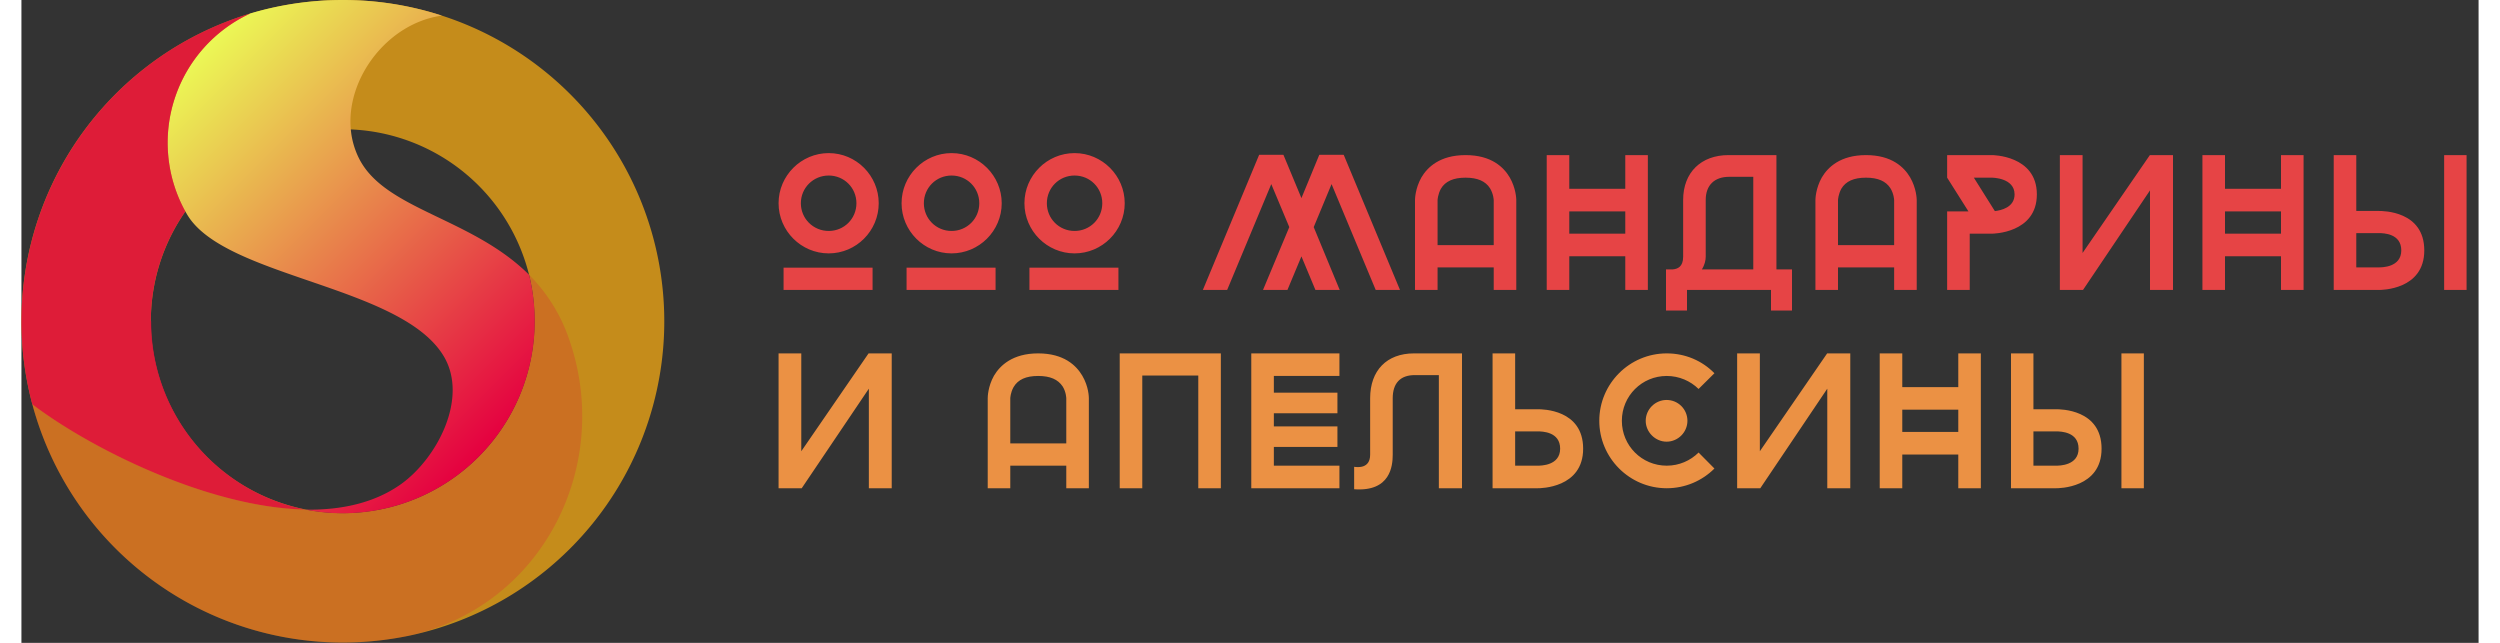 <svg xmlns="http://www.w3.org/2000/svg" version="1.1" xmlns:xlink="http://www.w3.org/1999/xlink" width="175" height="45" x="0" y="0" viewBox="0 0 172 45" xml:space="preserve">
    <rect x="0" y="0" width="172" height="45" fill="#333333" stroke="none"/>
    <g fill="#E64445" class="icon-text-wrapper icon-svg-group iconsvg"><g class="iconsvg-imagesvg"><g><rect fill="#E64445" fill-opacity="0" stroke-width="2" x="0" y="0" width="45" height="44.978" class="image-rect"></rect> <svg x="0" y="0" width="45" height="44.978"><svg xmlns="http://www.w3.org/2000/svg" viewBox="-0.003 -0 100.05 100"><defs><linearGradient id="ab5d0692a-88af-4d58-8bd9-0cfa42cbb6b8" x1="78.09" y1="64.14" x2="24.88" y2="10.93" gradientUnits="userSpaceOnUse"><stop offset="0" stop-color="#e50040"></stop><stop offset="1" stop-color="#ebf855"></stop></linearGradient></defs><g fill-rule="evenodd"><path d="M65.43 2.43A49.84 49.84 0 0 0 50 0c-1.35 0-2.69.05-4 .16A50 50 0 0 0 50 100a50.79 50.79 0 0 0 10.31-1.06 50 50 0 0 0 5.12-96.51zM50 79.86a29.86 29.86 0 1 1 0-59.72h1.26A29.88 29.88 0 0 1 79 42.76a30.28 30.28 0 0 1 .86 7.24A29.86 29.86 0 0 1 50 79.86z" fill="#e9a316" opacity=".8"></path><path d="M79 42.76c-9-8.94-22.49-10.09-26.49-18.16a12.58 12.58 0 0 1-1.25-4.43C50.51 12.18 57 3.6 65.43 2.43A49.84 49.84 0 0 0 50 0c-1.35 0-2.69.05-4 .16a49.91 49.91 0 0 0-10.37 1.93 22.16 22.16 0 0 0-10.12 30.82l.26.45c5.81 9.9 33.46 11 40 22.16 3.79 6.5-1.09 15.79-6.66 19.8-4.11 2.94-9.28 4.08-14.89 4A29.9 29.9 0 0 0 79 42.76z" fill="url(#ab5d0692a-88af-4d58-8bd9-0cfa42cbb6b8)"></path><path d="M44.19 79.3C29 79 10.55 69.67 1.69 62.92A50 50 0 0 0 50 100a50.79 50.79 0 0 0 10.31-1.06c20.87-4.6 31.82-26.62 24.89-46.24a26.09 26.09 0 0 0-6.2-9.94 30.22 30.22 0 0 1 .86 7.24 29.91 29.91 0 0 1-35.67 29.3" fill="#e50040" opacity=".2"></path><path d="M20.14 50a29.75 29.75 0 0 1 5.37-17.09A22.16 22.16 0 0 1 35.63 2.09 50.06 50.06 0 0 0 1.69 62.92C10.55 69.67 29 79 44.19 79.3a29.88 29.88 0 0 1-24-29.3" fill="#e50040" opacity=".8"></path></g></svg></svg> <!----></g></g> <g transform="translate(53,10.717)"><g data-gra="path-name" fill-rule="" class="tp-name iconsvg-namesvg"><g><g><path d="M4.28-2.56C6.21-2.56 7.78-4.14 7.78-6.07 7.78-8 6.21-9.58 4.28-9.58 2.35-9.58 0.77-8 0.77-6.07 0.77-4.14 2.35-2.56 4.28-2.56ZM4.28-8.01C5.36-8.01 6.22-7.15 6.22-6.07 6.22-4.99 5.36-4.13 4.28-4.13 3.2-4.13 2.33-4.99 2.33-6.07 2.33-7.15 3.2-8.01 4.28-8.01ZM7.35-1.56L1.12-1.56 1.12 0 7.35 0ZM12.88-2.56C14.81-2.56 16.39-4.14 16.39-6.07 16.39-8 14.81-9.58 12.88-9.58 10.95-9.58 9.38-8 9.38-6.07 9.38-4.14 10.95-2.56 12.88-2.56ZM12.88-8.01C13.96-8.01 14.82-7.15 14.82-6.07 14.82-4.99 13.96-4.13 12.88-4.13 11.8-4.13 10.94-4.99 10.94-6.07 10.94-7.15 11.8-8.01 12.88-8.01ZM15.96-1.56L9.73-1.56 9.73 0 15.96 0ZM21.49-2.56C23.42-2.56 25-4.14 25-6.07 25-8 23.42-9.58 21.49-9.58 19.56-9.58 17.98-8 17.98-6.07 17.98-4.14 19.56-2.56 21.49-2.56ZM21.49-8.01C22.57-8.01 23.43-7.15 23.43-6.07 23.43-4.99 22.57-4.13 21.49-4.13 20.41-4.13 19.55-4.99 19.55-6.07 19.55-7.15 20.41-8.01 21.49-8.01ZM24.56-1.56L18.33-1.56 18.33 0 24.56 0ZM38.62-9.46L37.37-6.43 36.11-9.46 34.41-9.46 30.47 0 32.17 0 35.26-7.41 36.52-4.4 34.68 0 36.39 0 37.37-2.35 38.35 0 40.05 0 38.23-4.4 39.48-7.41 42.57 0 44.27 0 40.33-9.46ZM51.95-7.88C51.53-8.59 50.67-9.44 48.86-9.44 47.06-9.44 46.19-8.59 45.77-7.88 45.34-7.12 45.32-6.38 45.32-6.3L45.32 0 46.9 0 46.9-1.58 50.83-1.58 50.83 0 52.41 0 52.41-6.3C52.41-6.38 52.39-7.12 51.95-7.88ZM46.9-3.14L46.9-6.3C46.9-6.3 46.92-6.69 47.13-7.08 47.44-7.61 48.01-7.86 48.86-7.86 49.69-7.86 50.25-7.62 50.57-7.12 50.81-6.73 50.83-6.31 50.83-6.29L50.83-3.14ZM60.04-9.44L60.04-7.08 56.12-7.08 56.12-9.44 54.54-9.44 54.54 0 56.12 0 56.12-2.36 60.04-2.36 60.04 0 61.62 0 61.62-9.44ZM56.12-3.94L56.12-5.5 60.04-5.5 60.04-3.94ZM70.24 0L70.24 1.44 71.71 1.44 71.71-1.44 70.62-1.44 70.62-9.44 67.26-9.44C65.36-9.44 64.09-8.24 64.09-6.3L64.09-2.32C64.09-1.62 63.7-1.47 63.37-1.44L62.89-1.44 62.89 1.44 64.36 1.44 64.36 0ZM65.67-2.32L65.67-6.3C65.67-7.35 66.3-7.92 67.31-7.92L69-7.92 69-1.44 65.4-1.44C65.6-1.75 65.67-2.09 65.67-2.32ZM79.98-7.88C79.56-8.59 78.7-9.44 76.89-9.44 75.09-9.44 74.22-8.59 73.8-7.88 73.37-7.12 73.35-6.38 73.35-6.3L73.35 0 74.93 0 74.93-1.58 78.86-1.58 78.86 0 80.44 0 80.44-6.3C80.44-6.38 80.42-7.12 79.98-7.88ZM74.93-3.14L74.93-6.3C74.93-6.3 74.95-6.69 75.16-7.08 75.47-7.61 76.04-7.86 76.89-7.86 77.72-7.86 78.28-7.62 78.6-7.12 78.84-6.73 78.86-6.31 78.86-6.29L78.86-3.14ZM85.71-9.44L82.57-9.44 82.57-7.86 84.06-5.5 82.57-5.5 82.57 0 84.15 0 84.15-3.94 85.71-3.94C85.71-3.94 88.85-3.94 88.85-6.69 88.85-9.44 85.71-9.44 85.71-9.44ZM85.91-5.52L84.44-7.86 85.71-7.86C85.71-7.86 87.29-7.86 87.29-6.69 87.29-5.77 86.33-5.57 85.91-5.52ZM90.46 0L92.08 0 96.77-6.97 96.77 0 98.38 0 98.38-9.44 96.76-9.44 92.05-2.59 92.05-9.44 90.46-9.44ZM105.94-9.44L105.94-7.08 102.02-7.08 102.02-9.44 100.44-9.44 100.44 0 102.02 0 102.02-2.36 105.94-2.36 105.94 0 107.52 0 107.52-9.44ZM102.02-3.94L102.02-5.5 105.94-5.5 105.94-3.94ZM112.78 0C112.96 0 115.97 0 115.97-2.77 115.97-5.53 113.09-5.53 112.78-5.53L111.21-5.53 111.21-9.44 109.63-9.44 109.63 0ZM112.78-3.98C113.12-3.98 114.36-3.95 114.36-2.77 114.36-1.58 113-1.58 112.78-1.58L111.21-1.58 111.21-3.98ZM118.93-9.44L117.36-9.44 117.36 0 118.93 0Z" transform="translate(-0.77, 9.58)"></path></g> <!----> <!----> <!----> <!----> <!----> <!----> <g data-gra="path-name-1" fill="#EB9144" transform="translate(0,14.02)"><g transform="scale(1)"><path d="M1.09 0L2.71 0 7.41-6.97 7.41 0 9.01 0 9.01-9.44 7.39-9.44 2.68-2.59 2.68-9.44 1.09-9.44ZM22.35-7.88C21.93-8.59 21.07-9.44 19.26-9.44 17.47-9.44 16.59-8.59 16.17-7.88 15.74-7.12 15.73-6.38 15.73-6.3L15.73 0 17.31 0 17.31-1.58 21.23-1.58 21.23 0 22.81 0 22.81-6.3C22.81-6.38 22.8-7.12 22.35-7.88ZM17.31-3.14L17.31-6.3C17.31-6.3 17.32-6.69 17.54-7.08 17.85-7.61 18.41-7.86 19.26-7.86 20.1-7.86 20.65-7.62 20.98-7.12 21.22-6.73 21.23-6.31 21.23-6.29L21.23-3.14ZM24.97-9.44L24.97 0 26.55 0 26.55-7.89 30.47-7.89 30.47 0 32.05 0 32.05-9.44ZM40.35-7.86L40.35-9.44 34.18-9.44 34.18 0 40.35 0 40.35-1.58 35.76-1.58 35.76-2.89 40.21-2.89 40.21-4.33 35.76-4.33 35.76-5.25 40.21-5.25 40.21-6.69 35.76-6.69 35.76-7.86ZM41.38 0.07C43.93 0.26 44.08-1.58 44.08-2.35L44.08-6.3C44.08-7.35 44.61-7.92 45.62-7.92L47.31-7.92 47.31 0 48.93 0 48.93-9.44 45.57-9.44C43.66-9.44 42.5-8.24 42.5-6.3L42.5-2.35C42.5-1.35 41.6-1.47 41.38-1.5ZM54.23 0C54.4 0 57.41 0 57.41-2.77 57.41-5.53 54.54-5.53 54.23-5.53L52.65-5.53 52.65-9.44 51.07-9.44 51.07 0ZM54.23-3.98C54.56-3.98 55.8-3.95 55.8-2.77 55.8-1.58 54.44-1.58 54.23-1.58L52.65-1.58 52.65-3.98ZM63.26-1.58C61.52-1.58 60.12-2.98 60.12-4.72 60.12-6.46 61.52-7.86 63.26-7.86 64.13-7.86 64.92-7.51 65.49-6.95L66.6-8.05C65.75-8.92 64.57-9.44 63.26-9.44 60.66-9.44 58.54-7.32 58.54-4.72 58.54-2.12 60.66 0 63.26 0 64.57 0 65.75-0.53 66.6-1.38L65.49-2.5C64.92-1.93 64.13-1.58 63.26-1.58ZM64.71-4.72C64.71-3.93 64.06-3.26 63.25-3.26 62.46-3.26 61.79-3.93 61.79-4.72 61.79-5.53 62.46-6.18 63.25-6.18 64.06-6.18 64.71-5.53 64.71-4.72ZM68.19 0L69.81 0 74.5-6.97 74.5 0 76.11 0 76.11-9.44 74.49-9.44 69.78-2.59 69.78-9.44 68.19-9.44ZM83.67-9.44L83.67-7.08 79.75-7.08 79.75-9.44 78.17-9.44 78.17 0 79.75 0 79.75-2.36 83.67-2.36 83.67 0 85.25 0 85.25-9.44ZM79.75-3.94L79.75-5.5 83.67-5.5 83.67-3.94ZM90.51 0C90.69 0 93.7 0 93.7-2.77 93.7-5.53 90.82-5.53 90.51-5.53L88.93-5.53 88.93-9.44 87.36-9.44 87.36 0ZM90.51-3.98C90.85-3.98 92.09-3.95 92.09-2.77 92.09-1.58 90.73-1.58 90.51-1.58L88.93-1.58 88.93-3.98ZM96.66-9.44L95.09-9.44 95.09 0 96.66 0Z" transform="translate(-1.09, 9.44)"></path></g></g></g></g> <!----></g></g>
</svg>

